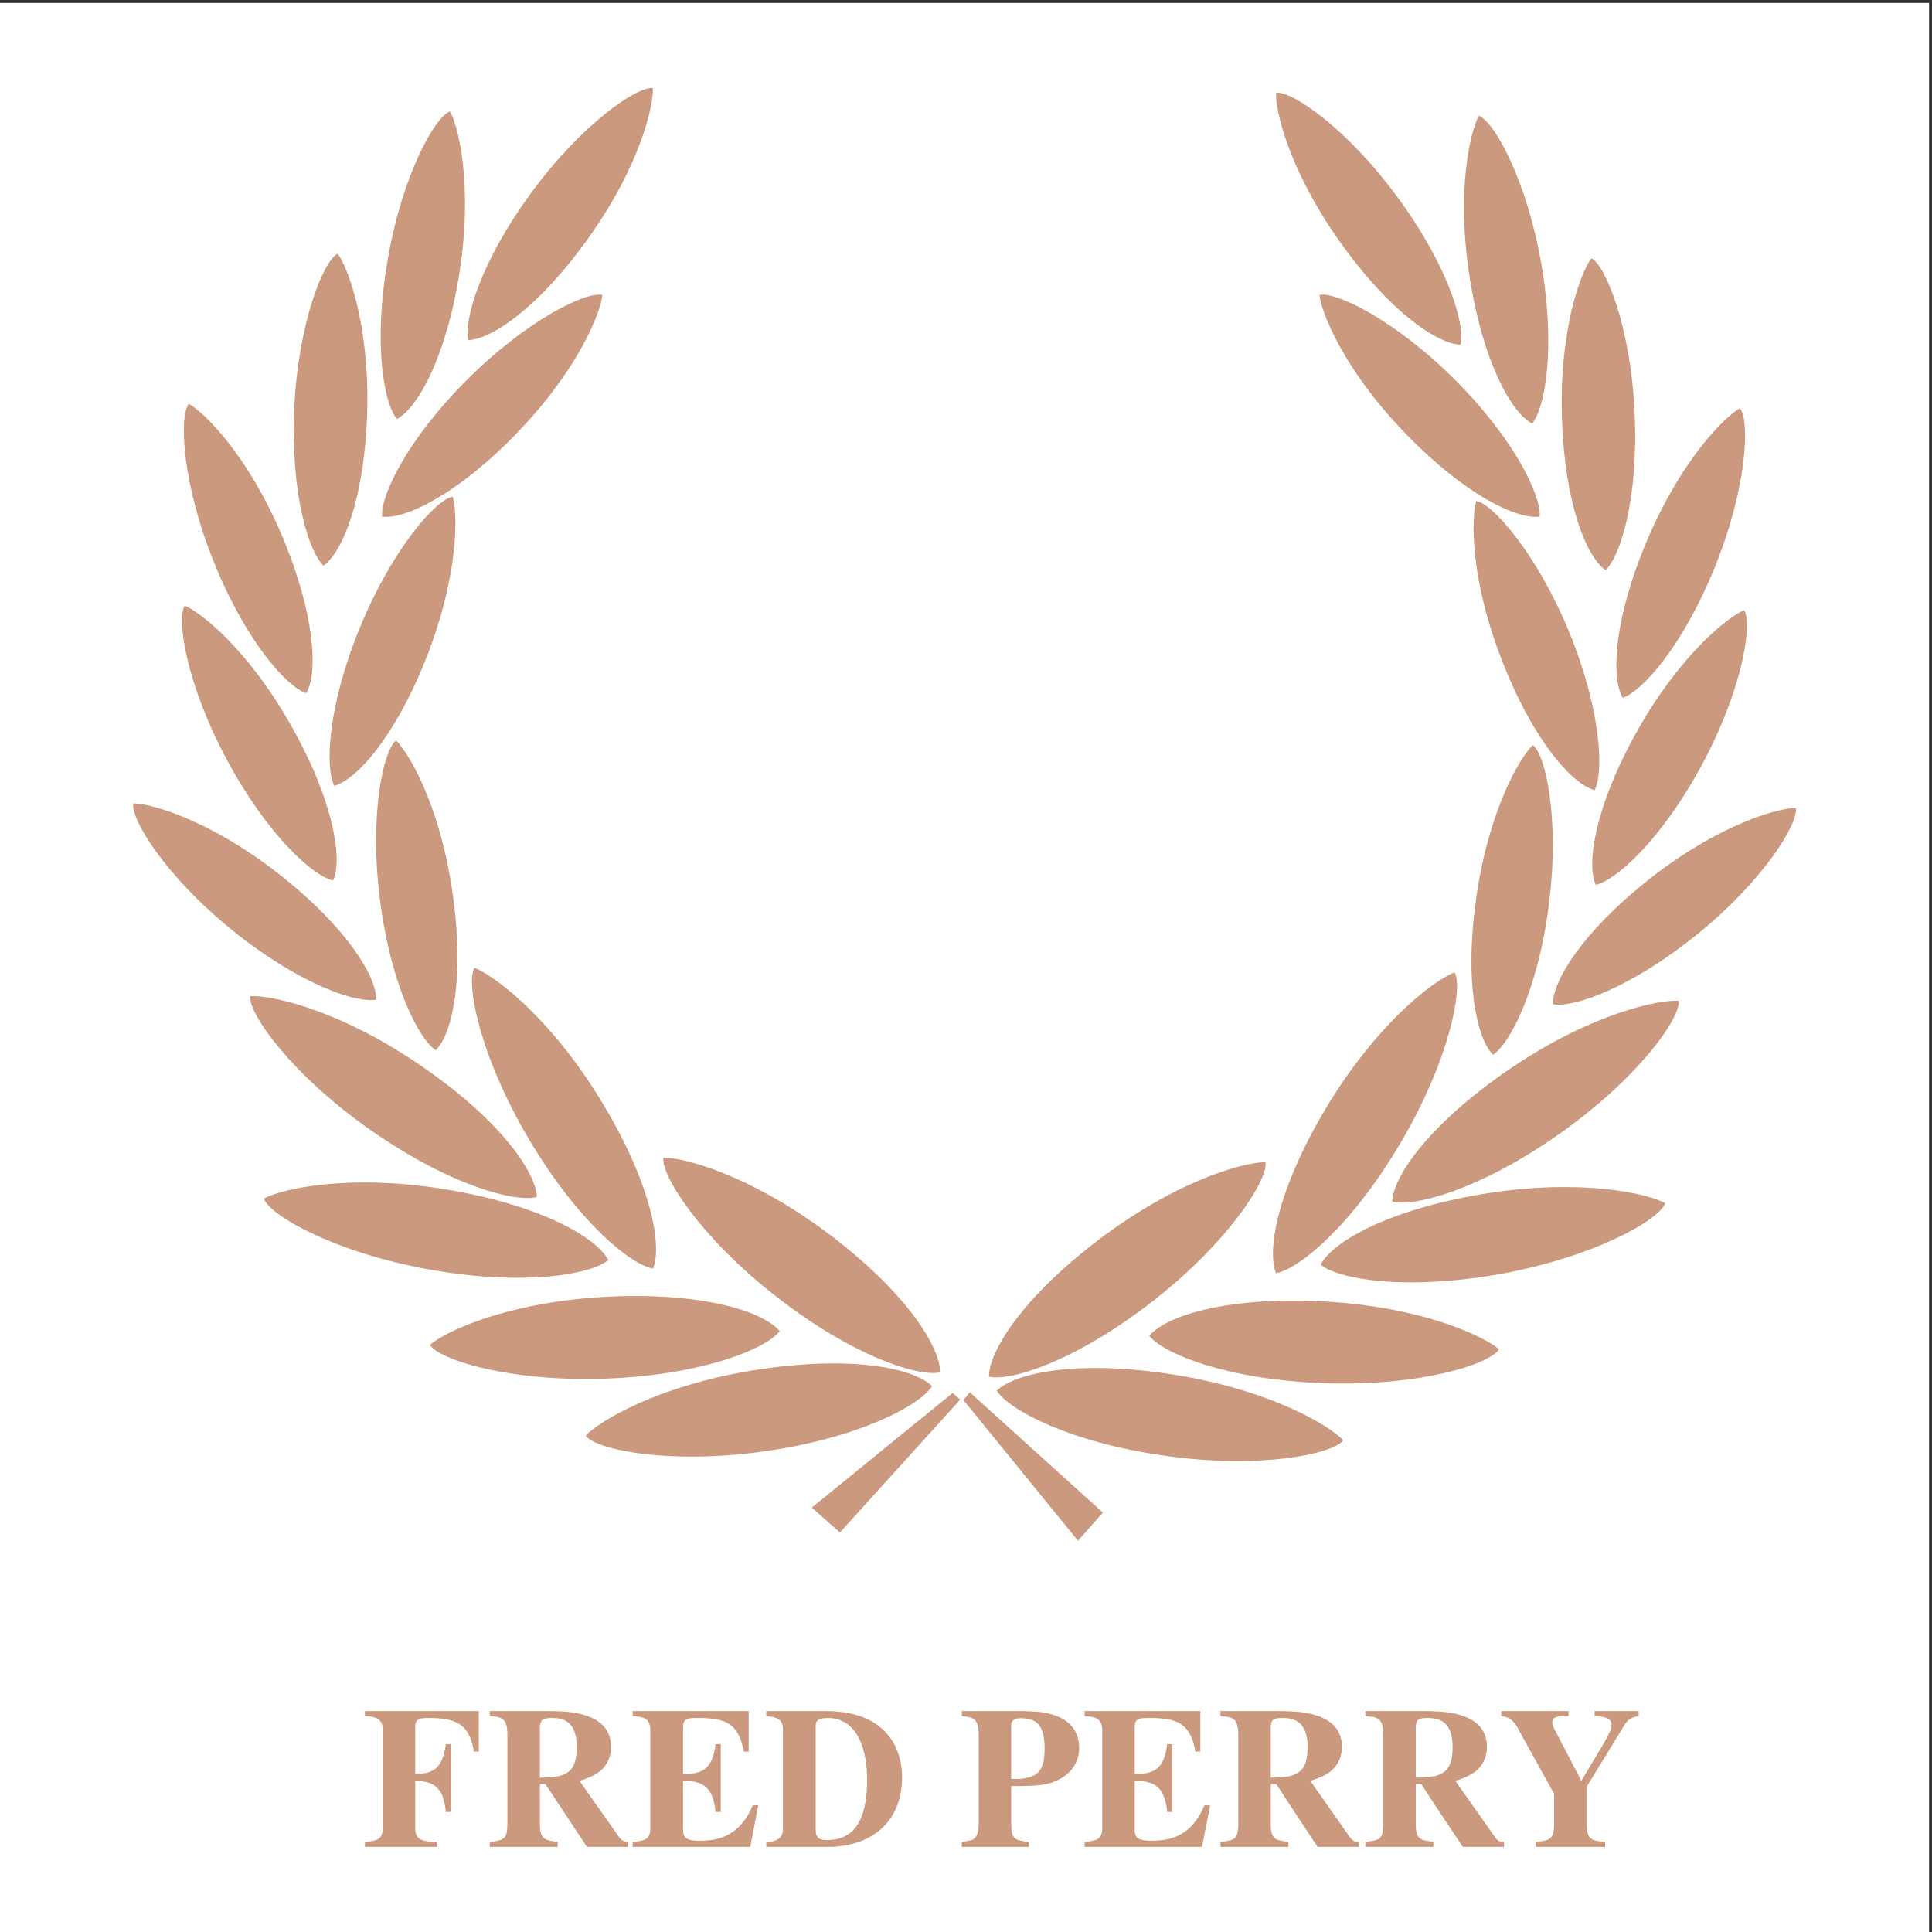 <?xml version="1.0" encoding="UTF-8" standalone="no"?>
<svg
   xmlns:dc="http://purl.org/dc/elements/1.1/"
   xmlns:cc="http://creativecommons.org/ns#"
   xmlns:rdf="http://www.w3.org/1999/02/22-rdf-syntax-ns#"
   xmlns:svg="http://www.w3.org/2000/svg"
   xmlns="http://www.w3.org/2000/svg"
   xmlns:sodipodi="http://sodipodi.sourceforge.net/DTD/sodipodi-0.dtd"
   xmlns:inkscape="http://www.inkscape.org/namespaces/inkscape"
   version="1.1"
   id="svg2"
   xml:space="preserve"
   width="257.333"
   height="257.333"
   viewBox="0 0 257.333 257.333"
   sodipodi:docname="Fred_Perry.eps"><rect x="0" y="0" width="257.333" height="257.333" fill="#333333" stroke="none"/><defs
     id="defs6" /><sodipodi:namedview
     pagecolor="#ffffff"
     bordercolor="#666666"
     borderopacity="1"
     objecttolerance="10"
     gridtolerance="10"
     guidetolerance="10"
     inkscape:pageopacity="0"
     inkscape:pageshadow="2"
     inkscape:window-width="640"
     inkscape:window-height="480"
     id="namedview4" /><g
     id="g10"
     inkscape:groupmode="layer"
     inkscape:label="ink_ext_XXXXXX"
     transform="matrix(1.333,0,0,-1.333,0,257.333)"><g
       id="g12"
       transform="scale(0.1)"><path
         d="M 0,1927.56 H 1927.56 V 0 H 0 v 1927.56"
         style="fill:#ffffff;fill-opacity:1;fill-rule:evenodd;stroke:none"
         id="path14" /><path
         d="m 662.844,773.727 c 18.738,0.457 84.551,-15.997 163.613,-74.954 79.063,-59.179 113.109,-114.253 112.883,-139.617 -21.938,-4.57 -86.836,15.996 -162.926,75.18 -76.32,59.184 -116.086,121.797 -113.57,139.391 z m 601.666,-4.571 C 1246,769.613 1179.96,753.16 1101.12,694.207 1022.06,635.023 987.785,579.953 988.238,554.813 c 21.942,-4.797 86.832,15.769 162.932,74.953 76.09,59.187 116.08,122.023 113.34,139.39 z M 474.094,963.387 c 17.367,-6.395 72.668,-45.699 124.535,-129.563 51.875,-83.863 63.301,-147.617 53.93,-170.922 -22.161,3.653 -74.95,46.387 -124.079,129.332 -49.128,82.95 -63.296,155.844 -54.386,171.153 z m 979.386,-4.567 c -17.59,-6.168 -72.89,-45.703 -124.76,-129.336 -51.65,-84.089 -63.3,-147.847 -53.7,-171.156 22.16,3.656 74.95,46.391 124.08,129.567 49.13,82.722 63.07,155.843 54.38,170.925 z M 585.148,495.863 c 12.571,13.707 70.153,49.586 167.5,65.352 97.575,15.765 160.872,2.055 178.692,-15.766 -11.883,-18.969 -71.52,-51.414 -167.039,-65.129 -95.516,-13.484 -168.41,1.371 -179.153,15.543 z m 757.052,-4.574 c -12.57,13.711 -70.15,49.586 -167.5,65.352 -97.34,15.769 -160.64,2.058 -178.692,-15.766 11.882,-18.961 71.752,-51.414 167.272,-64.895 95.29,-13.71 168.18,1.372 178.92,15.309 z m -912.665,95.289 c 13.942,12.57 74.949,42.274 173.438,47.988 98.488,5.485 160.183,-14.625 176.183,-34.277 -13.941,-17.598 -76.781,-43.648 -172.98,-47.301 -96.438,-3.656 -167.274,18.739 -176.641,33.59 z m 1068.275,-4.344 c -13.93,12.34 -74.72,42.047 -173.43,47.762 -98.49,5.481 -159.96,-14.629 -175.96,-34.277 13.71,-17.594 76.56,-43.645 172.98,-47.301 96.21,-3.66 167.27,18.738 176.41,33.816 z M 263.637,732.824 c 16.226,9.141 82.035,25.137 179.609,9.598 97.348,-15.766 153.106,-48.672 164.527,-71.063 -17.14,-14.398 -84.093,-26.281 -178.925,-9.375 -95.059,17.145 -159.5,54.157 -165.211,70.84 z m 1400.303,-4.57 c -16.22,9.141 -82.26,25.137 -179.61,9.598 -97.57,-15.77 -153.33,-48.672 -164.76,-71.067 17.38,-14.398 84.1,-26.281 179.16,-9.367 94.83,17.137 159.27,54.156 165.21,70.836 z M 249.93,935.055 c 18.734,1.371 85.23,-11.653 167.035,-66.953 81.812,-55.071 118.371,-108.317 119.512,-133.676 -21.707,-5.719 -87.52,11.652 -166.582,67.179 -78.84,55.301 -121.567,115.856 -119.965,133.45 z m 1427.49,-4.571 c -18.51,1.371 -85.23,-11.652 -166.81,-66.722 -81.81,-55.301 -118.59,-108.543 -119.51,-133.91 21.71,-5.711 87.52,11.656 166.35,67.183 78.84,55.297 121.8,115.856 119.97,133.449 z M 395.715,1190.53 c 12.113,-11.43 43.418,-63.07 56.211,-150.36 12.801,-87.065 -0.223,-143.275 -16.449,-159.041 -16.684,10.734 -44.789,64.434 -55.758,149.901 -10.969,85.46 3.426,150.13 15.996,159.5 z m 1135.915,-4.57 c -12.11,-11.2 -43.41,-63.07 -56.21,-150.13 -12.79,-87.291 0.46,-143.506 16.46,-159.275 16.67,10.968 45.01,64.668 55.75,149.905 10.97,85.46 -3.2,150.13 -16,159.5 z M 133.156,1127.69 c 16.457,0.23 74.953,-15.54 144.418,-69.7 69.469,-54.15 98.942,-103.97 98.262,-126.365 -19.652,-3.883 -77.234,15.539 -144.191,69.695 -66.727,54.16 -101.227,110.83 -98.489,126.37 z m 1661.264,-4.57 c -16.68,0.22 -75.18,-15.54 -144.65,-69.7 -69.23,-54.154 -98.71,-103.971 -98.03,-126.365 19.65,-3.883 77.01,15.543 143.96,69.699 66.96,54.156 101.23,110.826 98.72,126.366 z M 184.574,1325.35 c 15.535,-6.4 63.297,-43.42 106.481,-120.2 43.191,-76.55 51.191,-133.91 41.816,-154.47 -19.418,4.11 -65.121,44.33 -105.797,119.96 -40.898,75.87 -50.957,141.45 -42.5,154.71 z m 1558.206,-4.57 c -15.31,-6.17 -63.3,-43.42 -106.49,-119.97 -43.19,-76.78 -51.18,-134.13 -41.82,-154.47 19.66,4.11 65.13,44.1 106.03,119.74 40.91,75.86 50.73,141.44 42.28,154.7 z M 452.383,1434.12 c 4.805,-15.77 6.402,-76.32 -25.363,-158.36 -31.993,-82.03 -71.067,-124.54 -93,-130.48 -9.145,17.83 -7.086,78.38 25.589,158.13 32.676,79.52 77.008,128.88 92.774,130.71 z m 1022.807,-4.34 c -5.03,-16 -6.62,-76.55 25.36,-158.59 31.77,-82.03 71.07,-124.54 92.78,-130.25 9.14,17.6 7.08,78.38 -25.36,157.9 -32.68,79.52 -77.24,128.88 -92.78,130.94 z m -1286.506,97.11 c 14.629,-7.76 58.273,-50.04 92.777,-130.93 34.277,-81.12 36.102,-138.94 24.449,-158.13 -18.965,6.17 -59.867,50.96 -92.09,130.71 -32.222,79.75 -34.961,146.25 -25.136,158.35 z m 1549.976,-4.34 c -14.62,-8 -58.04,-50.27 -92.54,-131.16 -34.51,-81.12 -36.11,-138.94 -24.68,-158.13 18.96,6.17 59.87,50.95 92.09,130.7 32.44,79.98 34.96,146.25 25.13,158.59 z M 337.445,1677.02 c 9.828,-13.25 31.766,-69.69 29.477,-157.67 -2.512,-87.97 -25.133,-141.22 -43.645,-154.01 -14.621,13.71 -33.132,71.29 -29.246,157.44 4.11,85.92 29.246,147.16 43.414,154.24 z m 1252.685,-4.57 c -10.05,-13.25 -31.99,-69.69 -29.48,-157.66 2.51,-87.99 24.91,-141.23 43.65,-154.02 14.62,13.71 33.13,71.52 29.02,157.44 -3.88,85.92 -29.25,147.38 -43.19,154.24 z m -988.298,-36.79 c -1.375,-16.45 -23.082,-73.12 -84.094,-136.64 -61.008,-63.53 -113.566,-87.75 -135.961,-84.78 -1.601,20.1 23.536,75.18 84.317,136.19 60.789,61.01 120.652,89.34 135.738,85.23 z m 716.608,0 c 1.6,-16.45 23.3,-73.12 84.31,-136.64 61.02,-63.53 113.34,-87.75 135.74,-84.78 1.6,20.1 -23.54,75.18 -84.09,136.19 -60.79,61.01 -120.88,89.34 -135.96,85.23 z m -868.795,183.49 c 8.222,-14.39 23.078,-73.12 9.597,-160.18 -13.484,-87.06 -42.734,-136.88 -62.617,-147.16 -13.02,15.31 -23.992,74.95 -9.133,159.73 14.621,84.78 47.297,142.36 62.153,147.61 z m 1028.065,-4.34 c -8.23,-14.62 -22.85,-73.35 -9.37,-160.41 13.48,-86.83 42.5,-136.88 62.61,-147.16 12.8,15.31 23.76,74.95 9.14,159.73 -14.85,84.77 -47.53,142.58 -62.38,147.84 z m -825.382,27.65 c 0.918,-16.68 -12.105,-75.86 -62.836,-147.62 -50.726,-71.97 -98.945,-103.74 -121.57,-104.2 -4.567,19.43 11.883,77.93 62.848,147.16 50.949,69.47 106.023,106.49 121.558,104.66 z m 622.692,-4.57 c -0.92,-16.68 12.11,-75.63 62.84,-147.62 50.73,-71.98 99.17,-103.74 121.57,-104.2 4.79,19.43 -11.89,77.93 -62.84,147.16 -50.96,69.47 -105.8,106.49 -121.57,104.66 z M 811.145,424.109 951.906,538.59 959.449,531.965 839.25,399.203 811.145,424.109 Z m 265.985,-33.136 -114.485,140.535 6.402,7.769 132.993,-120.195 -24.91,-28.109 v 0"
         style="fill:#cb997e;fill-opacity:1;fill-rule:nonzero;stroke:none"
         id="path16" /><path
         d="m 557.957,220.504 v -7.082 c -1.828,0.23 -3.883,0.457 -5.941,0.457 -10.969,0 -11.422,-2.285 -12.571,-8.453 v -51.188 c 7.317,0 13.489,0.461 18.512,1.371 V 128.188 L 544.93,147.84 h -5.485 v -39.301 c 0,-16.227 4.575,-16.683 17.828,-18.512 v -4.988 h -67.867 v 4.988 C 503.117,91.629 507,92.082 507,108.539 v 88.66 c 0,17.141 -6.168,17.594 -17.594,18.508 v 5.027 h 64.668 c 1.141,0 2.285,-0.23 3.883,-0.23 z M 1603.84,85.039 h -69.46 v 4.988 c 13.71,1.371 18.51,1.828 18.51,18.512 v 29.477 l -36.8,66.496 c -0.91,1.828 -5.25,9.828 -14.62,10.965 v 0 5.257 h 65.81 v -5.027 c -13.71,0 -16.22,-1.367 -16.22,-6.852 0,-2.972 3.2,-8 4.8,-11.199 l 24.22,-46.613 22.16,37.016 c 1.37,2.285 8,13.254 8,18.738 0,7.769 -7.54,8.226 -16.91,8.91 v 5.027 h 44.1 v -5.027 c -3.88,-0.684 -9.59,-1.598 -13.71,-7.996 l -38.16,-62.383 v -36.789 c 0,-16.683 4.35,-17.141 18.28,-18.512 z m -101,0 h -1.37 v 4.988 c -2.06,0 -4.57,0.688 -6.85,3.656 l -40.45,57.359 c 10.74,3.426 31.54,9.598 31.54,34.273 0,31.079 -35.88,34.735 -52.79,35.188 v -7.082 c 12.34,-2.055 18.51,-10.965 18.51,-28.559 0,-18.742 -5.48,-26.281 -18.51,-29.254 v -27.421 l 28.76,-43.149 h 39.79 v 4.988 c 0.46,0 0.92,0 1.37,0 z m -70.61,0 h -67.86 v 4.988 c 13.71,1.602 17.82,2.055 17.82,18.512 v 88.66 c 0,17.141 -6.4,17.594 -17.82,18.508 v 5.027 h 64.66 c 1.15,0 2.52,-0.23 3.89,-0.23 v 0 -7.082 c -1.83,0.23 -3.66,0.457 -5.94,0.457 -10.97,0 -11.43,-2.285 -12.34,-8.453 v -51.188 c 7.31,0 13.48,0.461 18.28,1.371 v -27.421 l -12.79,19.652 h -5.49 v -39.301 c 0,-16.227 4.34,-16.683 17.59,-18.512 z m -74.49,0 h -41.16 l -28.54,43.149 v 0 27.421 c 13.03,2.973 18.51,10.512 18.51,29.254 0,17.594 -6.39,26.504 -18.51,28.559 v 7.082 c 16.69,-0.453 52.79,-4.109 52.79,-35.188 0,-24.675 -20.79,-30.847 -31.54,-34.273 l 40.22,-57.359 c 2.97,-3.43 5.94,-3.656 8.23,-3.656 z m -70.38,0 h -67.87 v 4.988 c 13.71,1.602 17.82,2.055 17.82,18.512 v 88.66 c 0,17.141 -6.39,17.594 -17.82,18.508 v 5.027 h 64.67 c 1.14,0 2.52,-0.23 3.88,-0.23 v 0 -7.082 c -1.83,0.23 -3.65,0.457 -5.94,0.457 -10.97,0 -11.42,-2.285 -12.34,-8.453 v -51.188 c 7.31,0 13.26,0.461 18.28,1.371 v -27.421 l -12.79,19.652 h -5.49 v -39.301 c 0,-16.227 4.34,-16.683 17.6,-18.512 z m -86.37,0 h -117.23 v 4.988 c 11.42,1.145 17.59,1.828 17.59,14.168 v 97.118 c 0,13.253 -8.46,13.71 -17.59,14.394 v 0 5.027 h 115.62 v -40.445 h -5.03 c -4.56,28.566 -18.73,33.59 -45.93,33.59 -10.96,0 -14.62,-0.914 -14.62,-9.594 v -46.39 h 1.14 c 18.51,0 28.34,5.257 31.31,29.707 h 5.25 v -67.641 h -5.25 c -2.29,24.91 -12.57,31.082 -32.45,31.082 v -48.676 c 0,-8.683 3.88,-11.195 16.91,-11.195 19.65,0 40.22,5.254 52.79,35.418 h 5.71 z m -172.99,0 h -0.91 v 4.988 c -13.03,1.828 -16.69,2.516 -16.69,18.512 v 37.242 c 6.4,0 11.89,0 16.69,0.231 v 8.226 c -4.12,-1.14 -8.92,-1.367 -14.4,-1.367 h -2.29 v 53.699 c 0.23,4.34 2.75,7.082 9.6,7.082 2.52,0 5.03,-0.23 7.09,-0.687 v 7.539 0 c -0.46,0.23 -0.92,0.23 -1.38,0.23 h -64.663 v -5.027 c 10.516,-1.141 16.91,-1.598 16.91,-18.508 v -88.66 c 0,-11.426 -2.969,-13.941 -5.258,-15.77 -1.367,-0.914 -1.828,-1.141 -11.652,-2.742 v -4.988 h 66.043 v 4.988 h 0.91 z m -196.68,0 h -65.648 v 4.988 c 12.797,0 16.683,5.711 16.683,13.254 v 98.946 c 0,12.113 -8.687,12.566 -16.683,13.48 v 5.027 h 61.238 c 5.031,0 9.602,-0.453 13.711,-0.914 v 0 -8.683 c -3.883,1.828 -8.223,2.742 -13.254,2.742 -11.191,0 -12.34,-3.883 -12.34,-7.996 v -1.598 -100.773 c 0,-8 1.602,-11.656 11.43,-11.656 5.027,0 9.824,0.688 14.164,2.285 v -8.226 c -3.016,-0.375 -6.031,-0.754 -9.301,-0.875 z m -81.636,0 H 632.223 v 4.988 c 11.425,1.145 17.597,1.828 17.597,14.168 v 97.118 c 0,13.253 -8.226,13.71 -17.597,14.394 v 0 5.027 h 115.851 v -40.445 h -5.027 c -4.567,28.566 -18.965,33.59 -45.926,33.59 -10.973,0 -14.629,-0.914 -14.629,-9.594 v -46.39 h 0.918 c 18.738,0 28.563,5.257 31.531,29.707 h 5.258 v -67.641 h -5.258 c -2.281,24.91 -12.566,31.082 -32.449,31.082 v -48.676 c 0,-8.683 3.656,-11.195 16.91,-11.195 19.653,0 39.993,5.254 52.789,35.418 h 5.481 z m -122.032,0 h -41.156 l -28.539,43.149 v 0 27.421 c 12.801,2.973 18.281,10.512 18.281,29.254 0,17.594 -6.172,26.504 -18.281,28.559 v 7.082 c 16.68,-0.453 52.555,-4.109 52.555,-35.188 0,-24.675 -20.563,-30.847 -31.532,-34.273 l 40.446,-57.359 c 2.742,-3.43 5.711,-3.656 8.226,-3.656 z m -190.578,0 h -72.441 v 4.988 c 11.43,1.145 17.828,1.828 17.828,14.168 v 97.118 c 0,13.253 -8.223,13.71 -17.828,14.394 v 0 5.027 h 113.805 v -40.445 h -4.801 c -4.34,20.793 -9.824,33.59 -44.328,33.59 -10.746,0 -14.399,-0.914 -14.399,-9.594 v -46.39 h 0.914 c 23.992,0 26.965,13.937 29.707,29.707 h 5.028 v -67.641 h -5.028 c -2.054,16.457 -5.258,31.082 -30.621,31.082 v -46.848 c 0,-13.25 8,-13.711 22.164,-14.168 z m 403.547,0.875 v 8.226 c 15.313,5.484 25.824,21.48 25.824,58.73 0,15.535 -3.199,48.899 -25.824,58.266 v 8.683 c 45.473,-5.254 60.785,-36.789 60.785,-65.121 0,-33.82 -18.281,-63.07 -60.785,-68.785 z m 186.469,60.098 v 8.226 c 11.87,2.746 16.68,10.742 16.68,28.793 0,19.426 -5.26,27.879 -16.68,29.934 v 7.539 c 16.68,0 51.18,-3.879 51.18,-36.789 0,-7.078 -2.29,-21.25 -18.28,-30.391 -9.83,-5.484 -18.05,-6.851 -32.9,-7.312 z m 474.38,74.722 v -5.257 c -0.46,0 -0.92,0 -1.37,0.23 v 5.027 h 1.37 v 0"
         style="fill:#cb997e;fill-opacity:1;fill-rule:nonzero;stroke:none"
         id="path18" /></g></g></svg>
